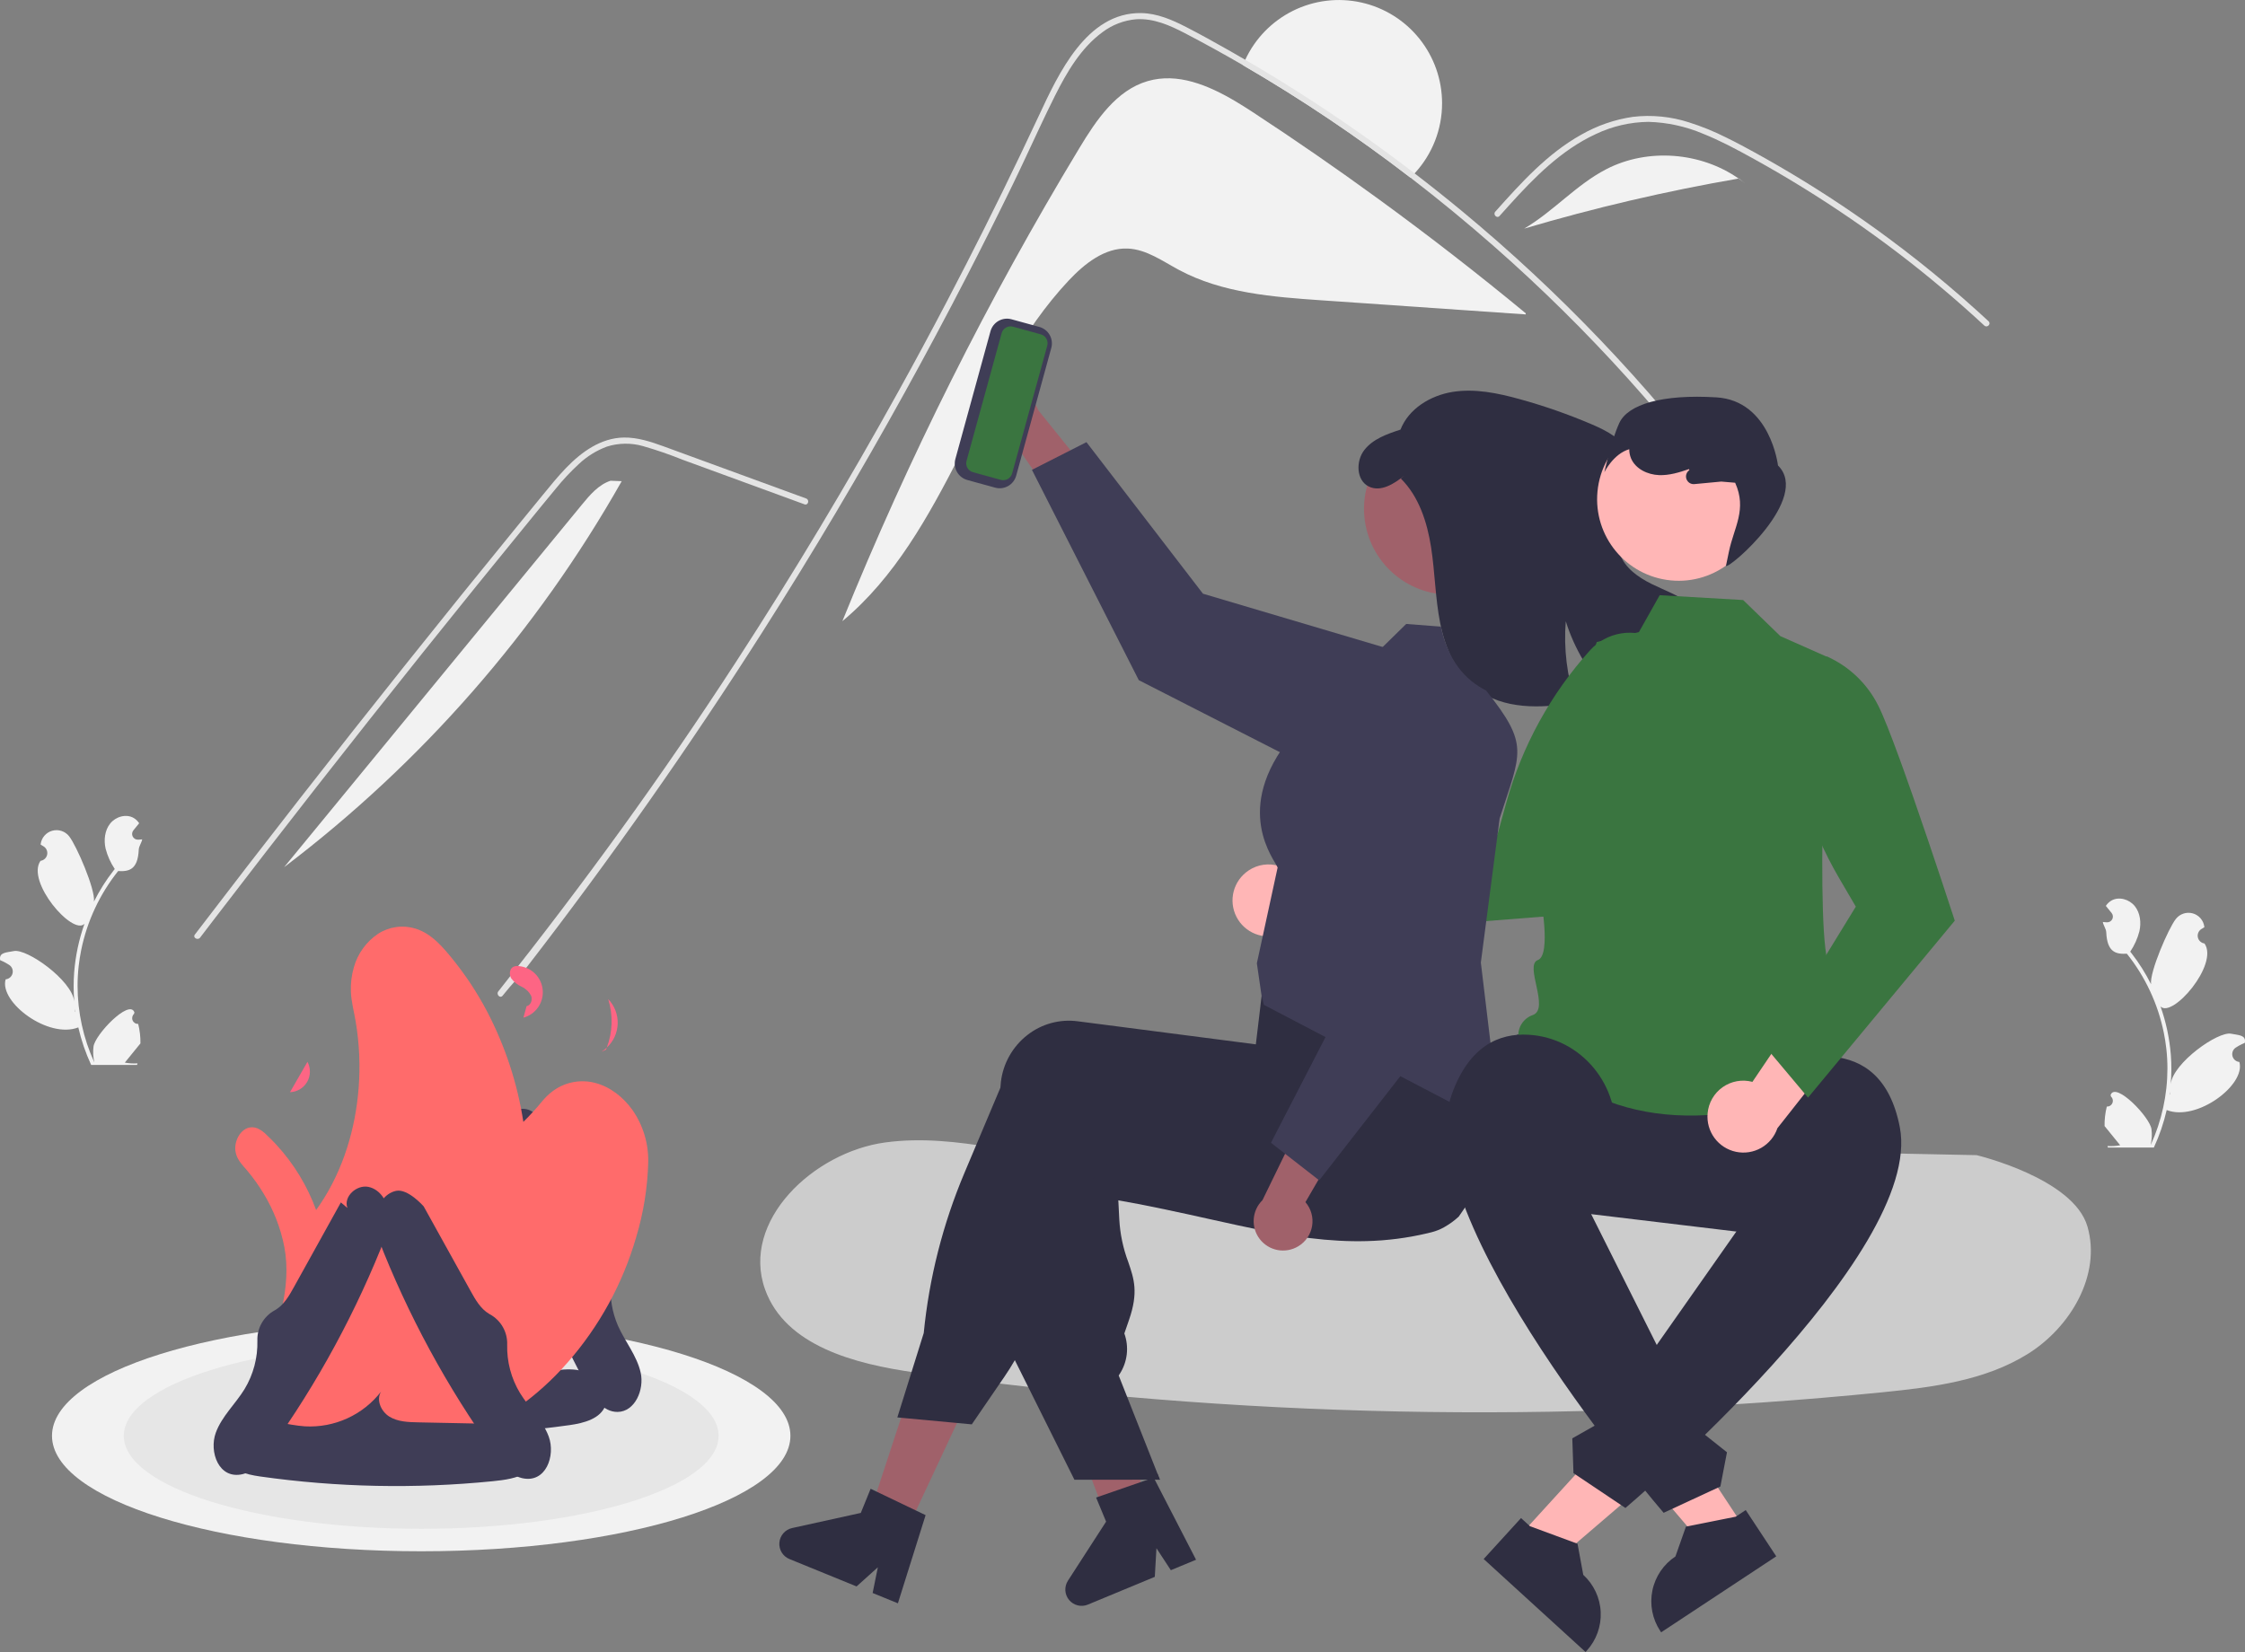 <svg width="250" height="184" viewBox="0 0 250 184" fill="none" xmlns="http://www.w3.org/2000/svg">
<rect x="0" y="0" width="250" height="184" fill="#808080" stroke="none"/>
<g clip-path="url(#clip0_237_9593)">
<path d="M160.587 11.499C160.592 14.396 159.498 17.187 157.527 19.31C157.378 19.473 157.22 19.63 157.06 19.783C151.12 15.209 144.891 11.026 138.411 7.258C138.491 7.055 138.576 6.854 138.67 6.657C139.773 4.282 141.652 2.355 143.999 1.194C146.345 0.033 149.017 -0.291 151.573 0.273C154.129 0.838 156.415 2.259 158.054 4.3C159.694 6.341 160.587 8.881 160.587 11.499V11.499Z" fill="#F2F2F2"/>
<path d="M169.909 34.899L169.898 35.019C162.339 34.498 154.78 33.976 147.223 33.453C141.762 33.077 136.112 32.65 131.287 30.064C129.455 29.084 127.671 27.775 125.594 27.684C123.017 27.569 120.769 29.372 119.001 31.252C108.552 42.386 105.527 59.409 93.804 69.188C101.198 50.95 110.025 33.326 120.203 16.484C122.082 13.372 124.312 10.049 127.802 9.034C131.132 8.064 134.539 9.48 137.605 11.296C138.261 11.686 138.902 12.095 139.522 12.501C144.245 15.594 148.892 18.806 153.46 22.136C159.071 26.22 164.554 30.474 169.909 34.899Z" fill="#F2F2F2"/>
<path d="M194.358 58.511C186.278 47.103 176.89 36.679 166.387 27.454C163.367 24.799 160.258 22.242 157.06 19.782C151.12 15.209 144.891 11.026 138.411 7.258C136.285 6.023 134.135 4.838 131.96 3.702C130.269 2.823 128.47 2.019 126.52 2.145C125.157 2.262 123.854 2.763 122.763 3.59C120.368 5.34 118.782 8.072 117.476 10.677C116.333 12.96 115.268 15.29 114.181 17.606C113.719 18.591 113.257 19.574 112.779 20.552C111.113 23.976 109.408 27.382 107.663 30.769C105.415 35.134 103.101 39.465 100.723 43.764C95.727 52.801 90.455 61.674 84.907 70.385C76.752 83.188 68.028 95.602 58.733 107.629C57.593 109.1 57.123 109.442 55.967 110.903C55.7 111.245 55.225 110.765 55.489 110.425C65.131 98.234 73.527 86.716 81.991 73.676C88.373 63.843 94.404 53.792 100.085 43.524C101.909 40.23 103.694 36.916 105.441 33.582C108.269 28.183 110.999 22.734 113.631 17.234C114.325 15.787 115.012 14.333 115.692 12.875C117.853 8.246 120.998 1.362 127.073 1.456C128.859 1.482 130.518 2.206 132.082 3.008C133.677 3.828 135.241 4.699 136.803 5.583C137.428 5.935 138.05 6.293 138.67 6.657C141.124 8.083 143.541 9.569 145.922 11.115C149.896 13.692 153.764 16.424 157.527 19.31C159.314 20.68 161.073 22.081 162.806 23.514C173.68 32.514 183.457 42.762 191.936 54.048C192.959 55.408 193.96 56.782 194.94 58.172C195.191 58.528 194.606 58.864 194.358 58.511Z" fill="#E4E4E4"/>
<path d="M166.988 24.054C167.341 23.661 167.692 23.267 168.047 22.874C170.849 19.774 173.855 16.711 177.702 14.934C179.537 14.06 181.539 13.595 183.571 13.573C185.667 13.631 187.734 14.082 189.664 14.902C190.581 15.269 191.479 15.685 192.362 16.128C193.372 16.637 194.363 17.178 195.35 17.725C197.203 18.751 199.032 19.821 200.837 20.937C204.427 23.157 207.906 25.546 211.272 28.105C213.017 29.432 214.725 30.803 216.398 32.217C217.954 33.53 219.479 34.879 220.972 36.263C221.291 36.558 221.768 36.081 221.448 35.786C221.055 35.42 220.657 35.055 220.259 34.696C219.135 33.679 217.992 32.682 216.832 31.704C214.716 29.918 212.546 28.201 210.321 26.553C206.86 23.989 203.281 21.599 199.582 19.383C197.734 18.276 195.86 17.216 193.961 16.202C193.388 15.896 192.807 15.597 192.221 15.314C190.889 14.642 189.506 14.079 188.083 13.629C186.069 12.977 183.938 12.768 181.835 13.015C179.805 13.311 177.849 13.988 176.07 15.01C172.293 17.122 169.363 20.388 166.512 23.575C166.224 23.899 166.698 24.378 166.988 24.054Z" fill="#E4E4E4"/>
<path d="M89.591 56.173L80.54 52.861L76.046 51.217C74.594 50.632 73.113 50.121 71.609 49.688C70.294 49.312 68.898 49.33 67.593 49.739C66.429 50.17 65.364 50.831 64.461 51.681C63.538 52.532 62.679 53.449 61.892 54.426C60.913 55.602 59.949 56.791 58.981 57.976C54.984 62.865 51.014 67.775 47.07 72.707C43.126 77.638 39.208 82.591 35.316 87.564C31.416 92.55 27.541 97.556 23.694 102.584C23.223 103.2 22.752 103.816 22.282 104.432C22.022 104.773 21.436 104.437 21.699 104.092C25.575 99.014 29.477 93.957 33.407 88.921C37.346 83.872 41.313 78.845 45.307 73.84C49.3 68.834 53.321 63.851 57.369 58.889C58.377 57.652 59.387 56.418 60.399 55.184C61.252 54.144 62.096 53.092 63.032 52.123C64.75 50.346 66.897 48.775 69.466 48.732C70.977 48.707 72.439 49.187 73.843 49.695C75.356 50.242 76.866 50.8 78.377 51.353L87.492 54.688L89.771 55.522C90.175 55.67 90.001 56.322 89.591 56.173L89.591 56.173Z" fill="#E4E4E4"/>
<path d="M178.894 18.834C183.493 16.469 189.384 16.932 193.611 19.887C185.548 21.278 177.574 23.14 169.729 25.463C172.987 23.553 175.535 20.561 178.894 18.834Z" fill="#F2F2F2"/>
<path d="M193.656 19.878L194.542 20.598C194.242 20.346 193.931 20.11 193.611 19.887C193.626 19.884 193.641 19.881 193.656 19.878Z" fill="#F2F2F2"/>
<path d="M64.802 56.206C65.692 55.121 66.656 53.985 67.989 53.544L69.233 53.593C59.761 70.336 46.969 84.965 31.641 96.584C42.695 83.124 53.748 69.665 64.802 56.206Z" fill="#F2F2F2"/>
<path d="M170.544 59.638C169.757 62.049 168.045 64.049 165.785 65.198C163.524 66.347 160.9 66.551 158.489 65.764C158.216 65.675 157.949 65.574 157.688 65.462C155.494 64.521 153.731 62.793 152.746 60.618C151.761 58.443 151.625 55.978 152.365 53.708C152.6 52.985 152.921 52.293 153.321 51.647C154.55 49.656 156.466 48.185 158.706 47.512C160.947 46.839 163.356 47.011 165.478 47.996C167.6 48.98 169.288 50.709 170.221 52.855C171.155 55 171.27 57.414 170.544 59.638Z" fill="#A0616A"/>
<path d="M152.426 54.187C153.751 54.84 155.252 53.893 156.412 52.952L155.997 53.303C158.009 55.302 158.929 58.158 159.365 60.964C159.801 63.767 159.823 66.629 160.38 69.414C160.937 72.195 162.123 74.997 164.375 76.72C167.391 79.028 171.585 78.925 175.322 78.266C175.372 78.256 175.419 78.249 175.468 78.239C174.495 75.33 174.118 72.254 174.362 69.195C175.33 72.273 177.004 75.081 179.249 77.397C181.729 76.742 184.153 75.887 186.495 74.84C188.011 74.161 189.645 73.228 190.08 71.624C190.516 70.033 189.558 68.349 188.266 67.328C186.973 66.307 185.379 65.764 183.901 65.031C182.426 64.301 180.97 63.268 180.392 61.724C179.06 58.171 183.001 54.152 181.517 50.658C180.785 48.94 178.959 47.991 177.241 47.256C174.619 46.137 171.923 45.197 169.174 44.441C166.76 43.778 164.238 43.256 161.769 43.649C159.299 44.042 156.868 45.517 155.957 47.85C154.471 48.336 152.893 48.884 151.93 50.121C150.968 51.355 151.022 53.496 152.426 54.187Z" fill="#2F2E41"/>
<path d="M98.589 127.244C106.605 126.162 114.586 129.071 122.657 129.596C130.689 130.119 138.813 128.097 145.792 124.097C150.726 121.268 156.785 121.689 161.495 124.876C161.614 124.957 161.734 125.034 161.855 125.108C165.745 127.49 170.549 127.651 175.109 127.744L220.108 128.66C220.108 128.66 230.901 131.22 232.457 136.612C234.013 142.005 230.566 147.842 225.802 150.808C221.038 153.773 215.259 154.507 209.676 155.067C173.774 158.662 137.57 157.921 101.846 152.86C95.223 151.921 87.456 149.917 85.198 143.619C82.469 136.003 90.574 128.325 98.589 127.244Z" fill="#CCCCCC"/>
<path d="M199.656 137.926L171.396 134.535C168.76 134.219 166.357 132.868 164.717 130.78C163.076 128.691 162.332 126.037 162.648 123.399C162.965 120.762 164.315 118.359 166.403 116.718C168.49 115.077 171.144 114.333 173.78 114.649L202.04 118.039C204.675 118.357 207.077 119.708 208.716 121.796C210.356 123.884 211.099 126.538 210.783 129.174C210.467 131.811 209.117 134.214 207.031 135.855C204.944 137.496 202.292 138.241 199.656 137.926Z" fill="#2F2E41"/>
<path d="M194.115 66.832L198.257 70.851L203.552 73.2C203.552 73.2 201.991 105.451 203.793 107.745C205.595 110.04 203.741 109.873 203.834 112.583C203.926 115.294 204.272 120.869 204.272 120.869C189.572 126.53 177.632 125.296 169.087 115.583C169.029 115.039 169.157 114.49 169.453 114.029C169.748 113.568 170.192 113.222 170.711 113.047C172.606 112.315 169.711 107.491 171.256 106.928C172.8 106.365 171.52 99.718 171.52 99.718L174.464 86.523L173.659 84.26L177.815 71.507L182.506 70.405L184.82 66.293L194.115 66.832Z" fill="#3A7540"/>
<path d="M138.735 97.181C139.185 96.812 139.71 96.546 140.274 96.402C140.837 96.258 141.426 96.24 141.998 96.348C142.569 96.456 143.11 96.688 143.583 97.028C144.055 97.368 144.447 97.807 144.731 98.315L158.655 95.834L155.747 102.586L142.971 103.907C142.086 104.328 141.078 104.41 140.137 104.137C139.197 103.864 138.389 103.255 137.866 102.426C137.344 101.597 137.144 100.605 137.304 99.639C137.464 98.672 137.973 97.798 138.735 97.181V97.181Z" fill="#FFB6B6"/>
<path d="M147.788 103.983L173.306 101.976L173.357 101.88C173.415 101.769 176.907 95.153 180.004 88.96C180.481 88.006 180.949 87.063 181.393 86.154C181.585 85.762 181.772 85.378 181.954 85C183.183 82.454 184.163 80.301 184.546 79.17C185.431 76.639 185.424 73.881 184.526 71.354L184.501 71.293L184.443 71.26C183.267 70.586 181.896 70.333 180.558 70.543C179.219 70.754 177.991 71.414 177.078 72.415C172.693 77.274 169.497 83.086 167.742 89.392L166.748 92.98L148.491 97.071L147.788 103.983Z" fill="#3A7540"/>
<path d="M100.72 171.005L96.678 169.071L102.23 152.173L108.195 155.027L100.72 171.005Z" fill="#A0616A"/>
<path d="M127.814 168.281C127.52 168.465 127.226 168.646 126.93 168.827C126.339 169.189 125.742 169.546 125.146 169.896C124.846 170.071 124.543 170.247 124.243 170.419V170.428L124.225 170.431L124.219 170.434L123.762 170.546L123.106 168.812L122.803 168.013L122.376 166.882L121.592 164.812L117.466 153.914L123.881 152.331L124.121 153.314H124.124L124.243 153.801L126.484 162.894L126.941 164.753L126.956 164.809L127.232 165.92L127.47 166.882L127.734 167.957L127.814 168.281Z" fill="#A0616A"/>
<path d="M166.083 130.008C165.676 130.661 165.261 131.312 164.842 131.956C164.064 133.156 163.266 134.338 162.446 135.502C162.446 135.505 162.443 135.505 162.44 135.508C161.962 135.951 161.434 136.336 160.867 136.657C160.843 136.675 160.817 136.687 160.793 136.702C160.375 136.933 159.93 137.111 159.469 137.233C159.303 137.275 159.133 137.316 158.967 137.358C158.368 137.5 157.774 137.622 157.183 137.729C156.132 137.916 155.093 138.05 154.06 138.133C153.977 138.142 153.894 138.148 153.811 138.154C149.563 138.466 145.428 137.964 141.111 137.141C138.98 136.737 136.804 136.253 134.551 135.751C133.814 135.585 133.075 135.422 132.327 135.258C132.271 135.246 132.211 135.232 132.152 135.22C131.083 134.985 129.997 134.754 128.884 134.525C127.483 134.237 126.037 133.958 124.535 133.693L124.642 135.811C124.731 137.439 125.069 139.045 125.645 140.571C126.286 142.448 126.794 143.933 125.722 147.024L125.206 148.52C125.473 149.264 125.565 150.059 125.474 150.844C125.383 151.628 125.111 152.381 124.68 153.043L124.576 153.201L128.884 164.102L129.163 164.809H126.957L124.244 164.812H119.646L113.011 151.496L112.693 150.861V150.828L113.379 125.239C113.388 125.013 113.406 124.785 113.435 124.559C113.556 123.533 113.88 122.541 114.388 121.642C114.896 120.743 115.579 119.954 116.395 119.321C117.177 118.709 118.073 118.259 119.031 117.997C119.988 117.735 120.988 117.666 121.973 117.794L124.244 118.088L128.884 118.688L132.152 119.113L132.217 119.122L141.856 120.369L142.548 117.548L142.676 117.5L146.734 116.013L160.769 110.866L160.805 110.854L161.728 110.516L161.838 110.694C161.87 110.748 161.903 110.801 161.933 110.854C162.845 112.491 163.588 114.216 164.15 116.004C165.095 118.924 165.873 121.895 166.481 124.903C166.507 125.034 166.531 125.153 166.552 125.26L166.561 125.292C166.57 125.343 166.576 125.376 166.579 125.385C166.902 126.733 166.677 128.378 166.083 130.008Z" fill="#2F2E41"/>
<path d="M166.675 120.578C166.631 120.388 166.574 120.195 166.515 120.008C166.044 118.591 165.494 117.201 164.87 115.845C164.17 114.3 163.33 112.646 162.329 110.856C161.845 109.989 161.325 109.087 160.768 108.15C160.489 107.681 160.199 107.203 159.898 106.716C159.886 106.694 159.873 106.672 159.859 106.651L159.773 106.508L145.886 108.367L140.715 109.059L140.406 111.637L140.332 112.275C140.329 112.275 140.329 112.275 140.332 112.278L140.124 114.018V114.021L139.848 116.32L139.824 116.317L132.151 115.322L124.242 114.297L119.994 113.748C119.01 113.62 118.01 113.689 117.052 113.951C116.094 114.213 115.198 114.663 114.416 115.274C113.6 115.907 112.918 116.697 112.41 117.596C111.902 118.495 111.578 119.487 111.457 120.513C111.43 120.721 111.412 120.934 111.403 121.145L107.396 130.645C104.998 136.326 103.47 142.337 102.866 148.474L99.927 157.873L100.345 157.912L106.573 158.491L108.218 158.645L111.84 153.356C112.252 152.753 112.644 152.133 113.009 151.497C113.61 150.459 114.145 149.384 114.609 148.278L122.443 129.629C123.049 129.733 123.649 129.832 124.242 129.926C126.988 130.372 129.624 130.735 132.151 131.016C140.365 131.934 147.477 132.005 153.809 131.227C155.587 131.01 157.306 130.725 158.966 130.372C159.574 130.244 160.175 130.107 160.768 129.959C160.907 129.926 161.044 129.894 161.18 129.858C162.407 129.542 163.535 128.922 164.461 128.057C165.386 127.192 166.08 126.108 166.479 124.905C166.955 123.511 167.023 122.01 166.675 120.578Z" fill="#2F2E41"/>
<path d="M102.011 168.246L97.638 166.149L96.952 165.82L95.857 168.51L88.21 170.194C87.832 170.277 87.49 170.478 87.235 170.769C86.979 171.06 86.824 171.425 86.791 171.811C86.757 172.197 86.849 172.583 87.05 172.914C87.252 173.244 87.555 173.501 87.913 173.647L95.385 176.697L97.757 174.562L97.175 177.428L99.989 178.577L103.074 168.756L102.011 168.246Z" fill="#2F2E41"/>
<path d="M128.884 164.102L129.163 164.809H128.884V164.102Z" fill="#2F2E41"/>
<path d="M127.361 164.96L122.779 166.548L122.06 166.796L123.174 169.479L118.924 176.058C118.714 176.383 118.613 176.767 118.636 177.153C118.66 177.54 118.806 177.909 119.054 178.206C119.301 178.504 119.638 178.714 120.014 178.807C120.389 178.899 120.785 178.869 121.143 178.721L128.597 175.629L128.781 172.442L130.383 174.888L133.191 173.724L128.475 164.575L127.361 164.96Z" fill="#2F2E41"/>
<path d="M109.26 47.084C109.305 47.557 109.453 48.016 109.694 48.426C109.935 48.836 110.263 49.188 110.655 49.458C111.047 49.728 111.494 49.908 111.963 49.987C112.432 50.065 112.913 50.04 113.371 49.913L119.95 59.426L122.194 53.85L115.602 45.67C115.337 44.914 114.804 44.282 114.104 43.892C113.404 43.503 112.585 43.385 111.803 43.559C111.022 43.733 110.331 44.188 109.862 44.838C109.393 45.487 109.179 46.287 109.26 47.084Z" fill="#A0616A"/>
<path d="M114.916 52.332L120.986 49.247L133.96 66.127L157.319 73.056C158.473 73.398 159.538 73.991 160.438 74.791C161.338 75.592 162.051 76.581 162.526 77.688C163.001 78.795 163.226 79.993 163.186 81.197C163.146 82.401 162.842 83.582 162.294 84.655C161.303 86.592 159.585 88.057 157.515 88.728C155.446 89.399 153.195 89.221 151.257 88.234L126.814 75.756L114.916 52.332Z" fill="#3F3D56"/>
<path d="M165.499 76.92C163.121 75.699 161.279 73.588 160.453 69.793L156.593 69.496L143.805 82.03C137.144 90.175 141.984 95.792 142.274 96.628L139.962 107.291L140.48 110.859L140.739 111.919L167.128 125.713L164.905 107.21L167 91.153C169.381 83.734 170.348 83.02 165.499 76.92Z" fill="#3F3D56"/>
<path d="M144.56 138.819C144.969 138.577 145.321 138.248 145.59 137.856C145.858 137.463 146.038 137.016 146.115 136.547C146.193 136.077 146.166 135.596 146.038 135.138C145.91 134.68 145.682 134.255 145.372 133.894L151.185 123.894L145.185 124.232L140.585 133.677C140.013 134.238 139.668 134.99 139.613 135.789C139.559 136.589 139.799 137.38 140.289 138.014C140.779 138.648 141.484 139.08 142.271 139.229C143.058 139.377 143.873 139.231 144.56 138.819V138.819Z" fill="#A0616A"/>
<path d="M146.905 131.467L141.534 127.282L151.294 108.36L147.637 84.264C147.456 83.073 147.54 81.856 147.882 80.701C148.224 79.546 148.816 78.481 149.616 77.58C150.416 76.68 151.404 75.966 152.511 75.491C153.617 75.015 154.815 74.79 156.019 74.829C158.193 74.903 160.248 75.837 161.735 77.425C163.222 79.014 164.018 81.127 163.948 83.302L163.045 110.739L146.905 131.467Z" fill="#3F3D56"/>
<path d="M169.229 171.05L172.748 174.262L186.807 162.213L181.614 157.472L169.229 171.05Z" fill="#FFB6B6"/>
<path d="M169.38 169.082L170.37 169.986L175.672 171.942L176.31 175.407L176.31 175.407C177.481 176.477 178.18 177.967 178.252 179.552C178.325 181.136 177.765 182.685 176.696 183.856L176.566 184L165.219 173.643L169.38 169.082Z" fill="#2F2E41"/>
<path d="M195.887 133.564L192.849 127.698C193.103 121.757 198.254 117.116 204.169 117.708C207.462 118.038 210.485 120 211.559 125.537C214.321 139.776 181.006 167.959 181.006 167.959L175.22 164.079L175.09 160.201L178.482 158.279L178.607 154.981L181.825 153.598L195.887 133.564Z" fill="#2F2E41"/>
<path d="M195.973 56.471C196.453 51.477 192.795 47.04 187.803 46.56C182.81 46.08 178.374 49.739 177.894 54.733C177.414 59.727 181.072 64.165 186.065 64.645C191.057 65.125 195.493 61.465 195.973 56.471Z" fill="#FFB6B6"/>
<path d="M180.318 47.126C181.269 45.034 185.114 43.889 191.133 44.258C197.152 44.626 197.994 51.844 197.994 51.844C201.687 55.48 192.569 63.384 192.199 63.032L192.536 61.415C193.094 58.736 194.565 56.745 193.224 53.768L191.675 53.637L188.684 53.919C188.498 53.937 188.311 53.893 188.152 53.794C187.994 53.694 187.872 53.546 187.806 53.37C187.74 53.195 187.733 53.003 187.787 52.824C187.841 52.644 187.953 52.488 188.104 52.378L188.133 52.357L188.077 52.247C186.997 52.622 185.889 52.96 184.752 52.918C183.472 52.87 182.13 52.23 181.629 51.052C181.496 50.728 181.429 50.382 181.432 50.032C179.651 50.553 178.663 52.593 178.663 52.593C178.663 52.593 179.366 49.218 180.318 47.126Z" fill="#2F2E41"/>
<path d="M194.245 170.159L190.269 172.784L178.257 158.691L184.126 154.818L194.245 170.159Z" fill="#FFB6B6"/>
<path d="M197.802 173.346L184.982 181.808L184.875 181.646C184.001 180.322 183.69 178.705 184.008 177.151C184.326 175.597 185.249 174.234 186.572 173.36L186.572 173.36L187.742 170.037L193.284 168.93L194.403 168.191L197.802 173.346Z" fill="#2F2E41"/>
<path d="M176.072 132.995L179.832 126.881C180.506 120.973 176.141 115.586 170.206 115.249C166.901 115.062 163.61 116.529 161.687 121.831C156.742 135.466 185.261 168.496 185.261 168.496L191.581 165.565L192.313 161.755L189.261 159.328L189.651 156.051L186.688 154.183L176.072 132.995Z" fill="#2F2E41"/>
<path d="M190.156 124.011C190.205 123.431 190.381 122.869 190.67 122.364C190.96 121.859 191.356 121.424 191.832 121.089C192.308 120.754 192.851 120.528 193.424 120.425C193.997 120.323 194.585 120.348 195.147 120.498L203.069 108.778L205.885 115.569L197.931 125.657C197.617 126.585 196.973 127.366 196.122 127.851C195.271 128.336 194.271 128.491 193.313 128.288C192.355 128.086 191.504 127.538 190.922 126.75C190.34 125.961 190.068 124.987 190.157 124.011H190.156Z" fill="#FFB6B6"/>
<path d="M201.341 122.253L217.681 102.544L217.648 102.44C217.609 102.321 215.297 95.206 213.014 88.668C212.663 87.662 212.312 86.669 211.97 85.717C211.822 85.306 211.677 84.904 211.533 84.51C210.564 81.854 209.702 79.651 209.158 78.588C207.96 76.19 205.977 74.273 203.54 73.157L203.478 73.133L203.414 73.151C202.112 73.525 200.976 74.333 200.193 75.44C199.411 76.547 199.029 77.888 199.111 79.241C199.54 85.773 201.481 92.116 204.781 97.769L206.661 100.982L196.875 116.933L201.341 122.253Z" fill="#3A7540"/>
<path d="M46.904 172.781C69.612 172.781 88.019 167.023 88.019 159.92C88.019 152.817 69.612 147.059 46.904 147.059C24.198 147.059 5.79 152.817 5.79 159.92C5.79 167.023 24.198 172.781 46.904 172.781Z" fill="#F2F2F2"/>
<path d="M46.905 170.279C65.195 170.279 80.022 165.641 80.022 159.92C80.022 154.199 65.195 149.561 46.905 149.561C28.614 149.561 13.787 154.199 13.787 159.92C13.787 165.641 28.614 170.279 46.905 170.279Z" fill="#E6E6E6"/>
<path d="M64.218 152.579C62.294 152.319 60.378 153.018 58.44 153.144C56.818 153.234 55.199 152.928 53.721 152.252C52.244 151.577 50.953 150.552 49.959 149.267C50.545 150.192 49.965 151.495 49.031 152.066C48.097 152.638 46.944 152.677 45.849 152.699L35.047 152.919L35.251 153.851C34.356 152.845 32.456 153.533 32.083 154.828C31.709 156.123 32.536 157.524 33.68 158.236C34.824 158.947 36.211 159.124 37.551 159.258C46.17 160.121 54.861 159.943 63.436 158.728C65.026 158.503 66.891 158.022 67.433 156.51C68.088 154.682 66.142 152.839 64.218 152.579Z" fill="#3F3D56"/>
<path d="M71.344 152.884C70.921 150.989 69.604 149.432 68.815 147.657C68.17 146.166 67.897 144.54 68.019 142.919C68.141 141.299 68.656 139.733 69.517 138.355C68.853 139.226 67.43 139.131 66.571 138.453C65.711 137.774 65.276 136.705 64.877 135.685L60.934 125.623L60.13 126.137C60.764 124.948 59.461 123.403 58.118 123.501C56.774 123.598 55.746 124.859 55.474 126.179C55.202 127.499 55.517 128.862 55.854 130.166C58.026 138.554 61.199 146.649 65.305 154.278C66.067 155.692 67.163 157.276 68.769 157.261C70.71 157.244 71.766 154.78 71.344 152.884Z" fill="#3F3D56"/>
<path d="M70.419 123.615C69.391 122.188 67.927 121.02 66.197 120.595C65.373 120.39 64.512 120.378 63.682 120.559C62.852 120.74 62.074 121.11 61.41 121.64C61.036 121.937 60.694 122.272 60.391 122.641C59.728 123.448 59.023 124.221 58.28 124.955C57.615 120.64 56.24 116.466 54.211 112.601C53.161 110.61 51.924 108.723 50.515 106.968C49.352 105.522 48.091 103.992 46.254 103.422C45.559 103.212 44.826 103.156 44.107 103.258C43.388 103.361 42.699 103.618 42.09 104.014C40.779 104.899 39.826 106.223 39.403 107.747C39.15 108.617 39.039 109.522 39.074 110.427C39.114 111.559 39.417 112.651 39.606 113.763C40.019 116.215 40.13 118.709 39.937 121.188C39.588 125.73 38.219 130.279 35.681 134.086C35.526 134.318 35.367 134.548 35.202 134.774C34.224 132.089 32.725 129.624 30.794 127.52C30.453 127.15 30.1 126.794 29.733 126.45C29.432 126.126 29.071 125.862 28.67 125.674C27.15 125.086 26.058 126.809 26.21 128.147C26.321 129.117 26.956 129.702 27.553 130.413C28.225 131.214 28.832 132.067 29.368 132.965C30.475 134.784 31.252 136.784 31.662 138.874C32.093 141.154 31.893 143.433 31.402 145.686C30.499 149.833 28.914 154.263 30.493 158.464C31.13 160.158 32.295 161.623 33.986 162.347C34.694 162.669 35.467 162.821 36.244 162.793C37.021 162.764 37.781 162.554 38.463 162.181C38.637 162.079 38.804 161.966 38.963 161.841C39.007 161.924 39.056 162.004 39.109 162.081C39.294 162.338 39.587 162.308 39.873 162.319C40.179 162.331 40.485 162.337 40.791 162.339C41.976 162.343 43.159 162.268 44.333 162.115C46.689 161.811 48.998 161.21 51.203 160.327C55.794 158.456 59.887 155.542 63.156 151.814C66.727 147.758 69.355 142.961 70.852 137.768C71.664 135.064 72.113 132.264 72.186 129.441C72.229 127.36 71.61 125.32 70.419 123.615Z" fill="#FF6B6B"/>
<path d="M28.183 158.301C30.107 158.042 32.023 158.74 33.96 158.866C35.582 158.956 37.202 158.65 38.679 157.974C40.157 157.299 41.448 156.274 42.442 154.989C41.856 155.914 42.436 157.217 43.37 157.789C44.304 158.36 45.457 158.399 46.552 158.421L57.354 158.641L57.15 159.574C58.045 158.567 59.945 159.256 60.318 160.55C60.692 161.845 59.864 163.246 58.721 163.958C57.577 164.67 56.19 164.846 54.849 164.98C46.231 165.843 37.54 165.665 28.965 164.45C27.375 164.225 25.51 163.744 24.968 162.232C24.313 160.404 26.259 158.561 28.183 158.301Z" fill="#3F3D56"/>
<path d="M61.108 160.01C60.438 158.187 58.926 156.818 57.91 155.164C56.927 153.537 56.431 151.664 56.479 149.764C56.503 149.079 56.336 148.4 55.997 147.804C55.658 147.208 55.16 146.718 54.559 146.389C54.528 146.373 54.497 146.355 54.467 146.338C53.525 145.779 52.952 144.777 52.421 143.819L47.181 134.367C47.181 134.367 45.428 132.362 44.109 132.637C42.791 132.911 41.938 134.297 41.843 135.641C41.748 136.985 42.241 138.295 42.748 139.543C46.178 147.98 50.661 155.949 56.091 163.26C56.584 163.94 57.301 164.425 58.115 164.63C60.789 165.264 61.884 162.126 61.108 160.01Z" fill="#3F3D56"/>
<path d="M24.033 159.57C24.702 157.747 26.214 156.378 27.231 154.723C28.214 153.097 28.71 151.223 28.662 149.324C28.637 148.638 28.804 147.96 29.143 147.364C29.482 146.768 29.981 146.278 30.582 145.949C30.613 145.932 30.644 145.915 30.674 145.897C31.615 145.338 32.188 144.336 32.719 143.379L37.959 133.927L38.688 134.543C38.217 133.281 39.713 131.922 41.031 132.196C42.35 132.471 43.202 133.857 43.297 135.201C43.392 136.545 42.9 137.855 42.393 139.103C38.963 147.54 34.48 155.509 29.05 162.819C28.556 163.5 27.84 163.985 27.025 164.19C24.351 164.824 23.256 161.686 24.033 159.57Z" fill="#3F3D56"/>
<path d="M32.251 121.722L32.3 121.647C32.69 121.633 33.069 121.52 33.403 121.318C33.737 121.117 34.014 120.834 34.208 120.495C34.401 120.157 34.506 119.775 34.511 119.385C34.516 118.995 34.422 118.61 34.237 118.267L32.251 121.722Z" fill="#FD6584"/>
<path d="M57.768 107.603C57.557 107.572 57.341 107.604 57.147 107.694C56.717 107.929 56.682 108.575 56.942 108.991C57.242 109.381 57.633 109.692 58.08 109.897C58.529 110.104 58.899 110.45 59.135 110.884C59.325 111.336 59.123 111.979 58.64 112.067L58.285 113.348C58.949 113.168 59.529 112.76 59.922 112.195C60.316 111.63 60.498 110.944 60.436 110.259C60.374 109.573 60.073 108.931 59.585 108.445C59.097 107.959 58.454 107.661 57.768 107.603H57.768Z" fill="#FD6584"/>
<path d="M67.726 111.279C68.285 113.046 68.23 114.951 67.571 116.683C67.941 116.341 68.239 115.929 68.448 115.471C68.656 115.012 68.771 114.517 68.785 114.014C68.8 113.51 68.714 113.009 68.532 112.539C68.35 112.07 68.076 111.641 67.726 111.279Z" fill="#FD6584"/>
<path d="M67.489 116.908C67.52 116.834 67.543 116.757 67.571 116.683C67.387 116.858 67.185 117.014 66.969 117.148L67.489 116.908Z" fill="#FD6584"/>
<path d="M106.39 51.122L110.3 36.892C110.434 36.405 110.756 35.992 111.195 35.742C111.633 35.493 112.153 35.427 112.64 35.561L115.74 36.413C116.227 36.547 116.64 36.869 116.89 37.308C117.139 37.747 117.204 38.267 117.071 38.754L113.161 52.984C113.027 53.47 112.705 53.884 112.266 54.133C111.828 54.383 111.308 54.449 110.821 54.315L107.721 53.463C107.234 53.328 106.821 53.007 106.571 52.568C106.322 52.129 106.256 51.609 106.39 51.122Z" fill="#3F3D56"/>
<path d="M112.803 36.386C112.541 36.314 112.261 36.349 112.024 36.484C111.788 36.618 111.615 36.841 111.542 37.104L107.632 51.333C107.56 51.596 107.596 51.876 107.73 52.112C107.864 52.349 108.087 52.522 108.349 52.595L111.45 53.447C111.712 53.519 111.992 53.484 112.229 53.349C112.465 53.215 112.638 52.992 112.711 52.73L116.621 38.5C116.693 38.238 116.657 37.957 116.523 37.721C116.389 37.484 116.166 37.311 115.904 37.239L112.803 36.386Z" fill="#3A7540"/>
<path d="M15.39 114.046C15.258 114.052 15.128 114.017 15.016 113.947C14.905 113.876 14.818 113.773 14.767 113.651C14.716 113.529 14.704 113.395 14.732 113.266C14.76 113.137 14.827 113.019 14.924 112.93L14.968 112.754L14.95 112.712C14.358 111.299 10.577 115.239 10.413 116.567C10.341 117.154 10.371 117.75 10.503 118.326C9.278 115.654 8.642 112.749 8.638 109.809C8.638 109.071 8.679 108.334 8.761 107.601C8.829 107 8.923 106.403 9.043 105.811C9.699 102.596 11.109 99.583 13.155 97.019C14.326 97.084 15.352 96.906 15.451 94.636C15.468 94.233 15.768 93.883 15.834 93.486C15.722 93.5 15.608 93.509 15.496 93.517C15.462 93.519 15.425 93.52 15.39 93.522L15.377 93.523C15.254 93.528 15.133 93.498 15.027 93.436C14.92 93.374 14.835 93.282 14.779 93.173C14.724 93.063 14.701 92.939 14.715 92.817C14.728 92.695 14.776 92.579 14.853 92.484C14.902 92.424 14.95 92.365 14.998 92.305C15.072 92.214 15.147 92.124 15.22 92.032C15.228 92.024 15.236 92.014 15.244 92.005C15.328 91.9 15.412 91.798 15.496 91.693C15.343 91.454 15.136 91.254 14.892 91.109C14.047 90.614 12.883 90.957 12.273 91.721C11.661 92.485 11.545 93.557 11.758 94.512C11.967 95.324 12.312 96.095 12.78 96.791C12.734 96.85 12.687 96.907 12.641 96.965C11.803 98.042 11.074 99.198 10.462 100.418C10.635 99.066 8.519 94.182 7.701 93.148C7.484 92.87 7.19 92.662 6.856 92.552C6.522 92.441 6.162 92.432 5.823 92.525C5.483 92.619 5.179 92.811 4.949 93.078C4.718 93.344 4.572 93.673 4.529 94.022C4.527 94.038 4.525 94.053 4.524 94.068C4.645 94.137 4.764 94.21 4.881 94.287C5.027 94.384 5.14 94.524 5.206 94.687C5.271 94.851 5.286 95.03 5.248 95.202C5.21 95.374 5.121 95.53 4.993 95.65C4.864 95.77 4.703 95.849 4.529 95.876L4.511 95.879C2.884 98.203 8.1 104.252 9.406 102.893C8.791 104.636 8.406 106.45 8.259 108.292C8.176 109.378 8.181 110.47 8.274 111.555L8.268 111.517C7.978 109.152 3.001 105.637 1.548 105.929C0.711 106.098 -0.114 106.06 0.013 106.905L0.019 106.945C0.245 107.037 0.464 107.143 0.677 107.262C0.798 107.331 0.917 107.403 1.034 107.48C1.18 107.578 1.293 107.718 1.359 107.881C1.425 108.044 1.439 108.224 1.401 108.395C1.363 108.567 1.274 108.724 1.146 108.844C1.017 108.964 0.856 109.043 0.682 109.07L0.664 109.072C0.651 109.074 0.64 109.076 0.627 109.078C-0.113 111.627 5.379 115.742 8.719 114.432H8.721C9.051 115.871 9.531 117.271 10.151 118.61H15.262C15.28 118.554 15.297 118.495 15.313 118.438C14.84 118.468 14.365 118.44 13.899 118.354C14.278 117.888 14.658 117.419 15.037 116.954C15.045 116.945 15.053 116.936 15.06 116.926C15.253 116.688 15.447 116.452 15.639 116.214L15.639 116.213C15.65 115.483 15.566 114.755 15.39 114.046L15.39 114.046ZM9.537 102.529L9.54 102.525L9.537 102.532V102.529ZM8.405 112.737L8.361 112.638C8.363 112.567 8.363 112.496 8.361 112.422C8.361 112.402 8.358 112.382 8.358 112.362C8.374 112.488 8.389 112.615 8.407 112.741L8.405 112.737Z" fill="#F2F2F2"/>
<path d="M234.61 123.251C234.434 123.96 234.35 124.689 234.361 125.419L234.361 125.419C234.553 125.657 234.747 125.894 234.94 126.132C234.947 126.142 234.955 126.151 234.963 126.16C235.343 126.625 235.722 127.094 236.101 127.56C235.635 127.645 235.16 127.674 234.687 127.644C234.703 127.701 234.72 127.759 234.738 127.816H239.849C240.469 126.477 240.949 125.077 241.28 123.638H241.281C244.621 124.947 250.113 120.833 249.373 118.284C249.36 118.282 249.349 118.28 249.336 118.278L249.318 118.275C249.144 118.248 248.983 118.17 248.854 118.049C248.726 117.929 248.637 117.773 248.599 117.601C248.561 117.429 248.576 117.25 248.641 117.087C248.707 116.923 248.82 116.784 248.966 116.686C249.083 116.609 249.202 116.536 249.323 116.468C249.536 116.348 249.755 116.242 249.981 116.151L249.987 116.11C250.114 115.265 249.29 115.304 248.452 115.135C246.999 114.842 242.022 118.358 241.732 120.723L241.727 120.761C241.819 119.675 241.824 118.584 241.741 117.497C241.594 115.656 241.209 113.841 240.594 112.099C241.9 113.457 247.116 107.408 245.489 105.084L245.471 105.082C245.298 105.055 245.136 104.976 245.007 104.856C244.879 104.735 244.79 104.579 244.752 104.407C244.714 104.235 244.729 104.056 244.794 103.893C244.86 103.73 244.973 103.59 245.119 103.492C245.236 103.415 245.355 103.342 245.476 103.274C245.475 103.259 245.473 103.243 245.471 103.228C245.428 102.878 245.282 102.55 245.051 102.283C244.821 102.017 244.517 101.824 244.178 101.731C243.838 101.637 243.478 101.646 243.144 101.757C242.81 101.868 242.516 102.075 242.299 102.353C241.481 103.388 239.365 108.271 239.538 109.623C238.926 108.404 238.197 107.248 237.359 106.171C237.314 106.112 237.266 106.055 237.22 105.997C237.688 105.3 238.033 104.53 238.242 103.717C238.455 102.763 238.339 101.691 237.728 100.926C237.118 100.162 235.953 99.82 235.108 100.314C234.864 100.46 234.657 100.66 234.504 100.899C234.588 101.003 234.672 101.106 234.756 101.21C234.764 101.22 234.772 101.229 234.78 101.238C234.853 101.33 234.929 101.419 235.002 101.511C235.05 101.57 235.098 101.63 235.147 101.689C235.224 101.785 235.272 101.9 235.286 102.023C235.299 102.145 235.276 102.268 235.221 102.378C235.166 102.488 235.08 102.579 234.974 102.642C234.868 102.704 234.746 102.734 234.623 102.728L234.61 102.728C234.575 102.726 234.538 102.724 234.504 102.722C234.392 102.715 234.278 102.706 234.167 102.691C234.232 103.089 234.532 103.438 234.549 103.842C234.648 106.111 235.674 106.289 236.845 106.224C238.891 108.788 240.301 111.801 240.957 115.016C241.078 115.608 241.172 116.205 241.239 116.807C241.321 117.54 241.362 118.277 241.362 119.015C241.358 121.955 240.722 124.859 239.497 127.532C239.629 126.955 239.659 126.36 239.587 125.773C239.423 124.445 235.642 120.504 235.05 121.918L235.032 121.96L235.076 122.135C235.173 122.225 235.24 122.342 235.268 122.471C235.297 122.6 235.284 122.735 235.233 122.856C235.182 122.978 235.095 123.081 234.984 123.152C234.872 123.223 234.742 123.257 234.61 123.251L234.61 123.251ZM240.463 111.738L240.46 111.731L240.463 111.734V111.738ZM241.593 121.947C241.611 121.82 241.626 121.694 241.642 121.567C241.642 121.588 241.639 121.608 241.639 121.628C241.637 121.701 241.637 121.773 241.639 121.844L241.595 121.943L241.593 121.947Z" fill="#F2F2F2"/>
</g>
<defs>
<clipPath id="clip0_237_9593">
<rect width="250" height="184" fill="white"/>
</clipPath>
</defs>
</svg>
